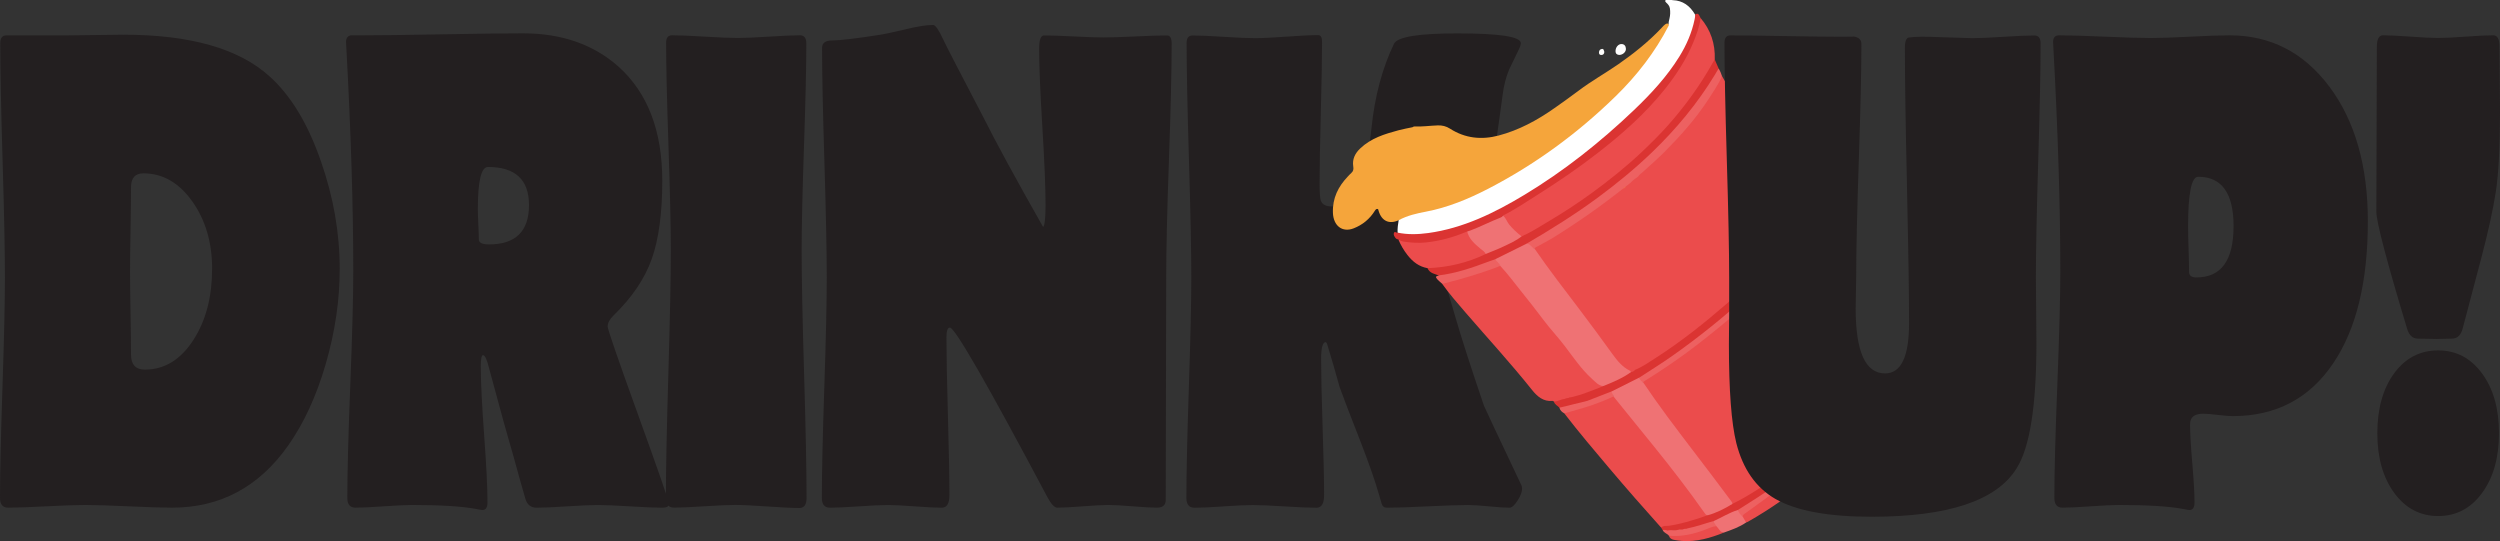 <?xml version="1.0" encoding="UTF-8"?>
<svg id="Layer_2" data-name="Layer 2" xmlns="http://www.w3.org/2000/svg" viewBox="0 0 671.51 145.35">
  <rect x="0" y="0" width="671.51" height="145.35" fill="#333333" stroke="none"/>
  <defs>
    <style>
      .cls-1 {
        fill: #fefefe;
      }

      .cls-1, .cls-2, .cls-3, .cls-4, .cls-5, .cls-6, .cls-7, .cls-8, .cls-9, .cls-10 {
        stroke-width: 0px;
      }

      .cls-2 {
        fill: #fcfcfb;
      }

      .cls-3 {
        fill: #eb4c4c;
      }

      .cls-4 {
        fill: #fff;
      }

      .cls-5 {
        fill: #f37b4c;
      }

      .cls-6 {
        fill: #ef7274;
      }

      .cls-7 {
        fill: #231f20;
      }

      .cls-8 {
        fill: #f5a53b;
      }

      .cls-9 {
        fill: #db3432;
      }

      .cls-10 {
        fill: #ed6161;
      }
    </style>
  </defs>
  <g id="Layer_1-2" data-name="Layer 1">
    <g>
      <path class="cls-7" d="m91.25,72.25c0,8.38-1.25,16.88-3.75,25.5-2.5,8.62-5.88,15.95-10.13,21.97-7.84,11.09-18.22,16.64-31.15,16.64-2.61,0-6.51-.12-11.69-.36-5.18-.24-9.08-.36-11.69-.36-2.3,0-5.76.12-10.36.36-4.61.24-8.04.36-10.29.36-1.46,0-2.19-.87-2.19-2.62,0-6.57.22-16.44.66-29.61.44-13.17.66-23.04.66-29.61,0-6.99-.21-17.5-.63-31.51S.07,18.51.07,11.58c0-1.39.55-2.08,1.66-2.08h16.74c1.68,0,4.07-.03,7.17-.09,3.32-.06,5.82-.09,7.5-.09,17.89,0,30.95,3.71,39.18,11.12,5.75,5.12,10.38,12.75,13.88,22.88,3.36,9.58,5.05,19.23,5.05,28.94Zm-34.27,0c0-7.11-1.78-13.17-5.35-18.18-3.56-5-7.94-7.51-13.12-7.51-2.21,0-3.32,1.25-3.32,3.75s-.04,6.28-.13,11.35c-.09,5.06-.13,8.86-.13,11.39s.04,6.16.13,11.08c.09,4.91.13,8.61.13,11.08,0,2.71,1.24,4.07,3.72,4.07,5.31,0,9.7-2.71,13.15-8.14,3.28-5.18,4.91-11.48,4.91-18.9Z"/>
      <path class="cls-7" d="m179.68,135.37c0,.66-.6,1-1.79,1-1.95,0-4.84-.12-8.67-.36-3.83-.24-6.7-.36-8.6-.36s-4.62.12-8.27.36c-3.65.24-6.39.36-8.2.36-1.51,0-2.5-.75-2.99-2.26-.8-2.71-1.95-6.81-3.45-12.3-1.46-4.94-3.54-12.45-6.24-22.52-.62-2.59-1.19-3.89-1.73-3.89-.4,0-.6.99-.6,2.98,0,4.1.3,10.25.9,18.45.6,8.2.9,14.23.9,18.08,0,1.39-.44,2.08-1.33,2.08-.31,0-.86-.09-1.66-.27-3.81-.72-9.56-1.08-17.27-1.08-1.68,0-4.22.12-7.6.36-3.39.24-5.92.36-7.6.36-1.46,0-2.19-.87-2.19-2.62,0-6.75.27-16.89.8-30.43.53-13.53.8-23.68.8-30.43,0-17.24-.62-37.25-1.86-60.04l-.07-1.27c-.09-1.21.33-1.9,1.26-2.08-.09,0,.75,0,2.52,0,4.83,0,12.11-.09,21.85-.27,9.74-.18,17.04-.27,21.92-.27,10.36,0,18.9,2.98,25.63,8.95,7.84,7.05,11.75,17.27,11.75,30.65,0,8.68-.94,15.67-2.82,20.98-1.88,5.31-5.3,10.37-10.26,15.19-1.06,1.03-1.59,2.02-1.59,2.98,0,.72,2.74,8.68,8.23,23.87s8.24,23.12,8.24,23.78Zm-37.59-80.3c0-6.81-3.68-10.22-11.02-10.22-1.82,0-2.72,3.77-2.72,11.3,0,.9.04,2.26.13,4.07.09,1.81.13,3.16.13,4.07s.91,1.36,2.72,1.36c7.17,0,10.76-3.53,10.76-10.58Z"/>
      <path class="cls-7" d="m216.65,133.74c0,1.81-.64,2.71-1.93,2.71-1.9,0-4.77-.14-8.6-.41-3.83-.27-6.72-.41-8.67-.41-1.82,0-4.55.12-8.2.36-3.65.24-6.39.36-8.2.36-1.46,0-2.19-.87-2.19-2.62,0-7.35.22-18.45.66-33.28.44-14.83.66-25.95.66-33.37,0-6.21-.21-15.51-.63-27.9-.42-12.39-.63-21.63-.63-27.71,0-1.33.53-1.99,1.59-1.99,1.95,0,4.88.12,8.8.36,3.92.24,6.87.36,8.87.36,1.86,0,4.65-.12,8.37-.36,3.72-.24,6.49-.36,8.3-.36,1.15,0,1.73.72,1.73,2.17,0,6.15-.21,15.39-.63,27.72-.42,12.33-.63,21.57-.63,27.71,0,7.42.22,18.54.66,33.37.44,14.83.66,25.92.66,33.28Z"/>
      <path class="cls-7" d="m314.71,11.94c0,6.87-.24,17.23-.73,31.06-.49,13.83-.73,24.22-.73,31.15l-.13,60.13c0,1.39-.78,2.08-2.32,2.08-1.46,0-3.64-.12-6.54-.36-2.9-.24-5.08-.36-6.54-.36s-3.79.12-6.84.36c-3.06.24-5.36.36-6.91.36-.75,0-1.66-1-2.72-2.98-16.07-30.26-24.77-45.39-26.1-45.39-.62,0-.93.87-.93,2.62,0,4.7.13,11.77.4,21.21.26,9.43.4,16.5.4,21.2,0,2.23-.69,3.35-2.06,3.35-1.59,0-4-.12-7.21-.36-3.21-.24-5.61-.36-7.21-.36-1.73,0-4.33.12-7.8.36-3.48.24-6.08.36-7.8.36-1.46,0-2.19-.87-2.19-2.62,0-6.57.22-16.44.66-29.61.44-13.17.66-23.04.66-29.61s-.21-17.17-.63-30.88c-.42-13.71-.63-23.98-.63-30.79,0-1.33.91-1.99,2.72-1.99,1.99,0,6.31-.51,12.95-1.54.89-.12,3.25-.63,7.11-1.54,2.92-.72,5.27-1.08,7.04-1.08.62,0,1.53,1.3,2.72,3.89.75,1.63,4.32,8.53,10.69,20.71,3.41,6.81,8.79,16.7,16.14,29.66.44-.42.66-2.38.66-5.88,0-4.64-.29-11.65-.86-21.02-.58-9.37-.86-16.38-.86-21.02,0-2.35.44-3.53,1.33-3.53,1.77,0,4.43.09,7.97.27,3.54.18,6.2.27,7.97.27,1.9,0,4.76-.09,8.57-.27,3.81-.18,6.66-.27,8.57-.27.8,0,1.2.81,1.2,2.44Z"/>
      <path class="cls-7" d="m408.85,131.21c0,.9-.41,1.99-1.23,3.26-.82,1.27-1.54,1.9-2.16,1.9-1.24,0-3.09-.12-5.55-.36-2.46-.24-4.28-.36-5.48-.36-2.44,0-6.09.12-10.96.36-4.87.24-8.52.36-10.96.36-.71,0-1.17-.36-1.39-1.08-.22-.72-.44-1.48-.66-2.26-1.06-3.74-2.77-8.62-5.11-14.65-2.83-7.23-4.67-12.03-5.51-14.38-1.06-3.86-2.19-7.75-3.39-11.66-.18-.3-.29-.45-.33-.45-.84,0-1.26,1.51-1.26,4.52,0,4.04.13,10.14.4,18.31.27,8.17.4,14.27.4,18.31,0,2.23-.69,3.35-2.06,3.35-1.9,0-4.76-.12-8.57-.36-3.81-.24-6.66-.36-8.57-.36-1.73,0-4.33.12-7.8.36-3.48.24-6.08.36-7.8.36-1.46,0-2.19-.87-2.19-2.62,0-6.57.22-16.44.66-29.61.44-13.17.66-23.04.66-29.61,0-6.99-.21-17.5-.63-31.51-.42-14.02-.63-24.52-.63-31.51,0-1.33.53-1.99,1.59-1.99,1.86,0,4.66.12,8.4.36,3.74.24,6.54.36,8.4.36s4.74-.14,8.5-.41c3.76-.27,6.57-.41,8.43-.41.71,0,1.06.6,1.06,1.81,0,4.22-.11,10.57-.33,19.03-.22,8.47-.33,14.82-.33,19.03,0,2.41.11,3.95.33,4.61.4,1.03,1.37,1.54,2.92,1.54,5.71,0,9.27-7.02,10.69-21.07.89-8.56,2.9-16.1,6.04-22.61.89-1.87,6.55-2.8,17-2.8,11.38,0,17.07.87,17.07,2.62,0,.3-.11.72-.33,1.27-1.86,3.8-2.79,5.73-2.79,5.79-.84,1.99-1.42,4.19-1.73,6.6-1.15,8.38-1.79,13.05-1.93,14.02-.89,5.19-2.01,9.65-3.39,13.38-1.68,4.58-4.18,9.1-7.5,13.56-2.35,3.14-3.52,5.21-3.52,6.24,0,.36,1.22,4.64,3.65,12.84,1.55,5.37,4.09,13.26,7.64,23.69.44,1.03,3.81,8.17,10.09,21.43.09.24.13.51.13.81Z"/>
      <path class="cls-7" d="m636.01,59.5c0,16.16-3.08,28.82-9.23,37.98-6.38,9.53-15.41,14.29-27.1,14.29-.89,0-2.2-.11-3.95-.32-1.75-.21-3.07-.32-3.95-.32-2.35,0-3.52.94-3.52,2.8,0,2.35.2,5.86.6,10.54.4,4.67.6,8.15.6,10.44,0,1.39-.44,2.08-1.33,2.08-.31,0-.86-.09-1.66-.27-3.85-.72-9.61-1.08-17.27-1.08-1.68,0-4.22.12-7.6.36-3.39.24-5.92.36-7.6.36-1.46,0-2.19-.87-2.19-2.62,0-6.75.26-16.89.8-30.43.53-13.53.8-23.68.8-30.43,0-17.24-.62-37.25-1.86-60.04l-.07-1.27c-.09-1.39.44-2.08,1.59-2.08,2.74,0,6.86.12,12.35.36,5.49.24,9.61.36,12.35.36,2.35,0,5.87-.12,10.56-.36,4.69-.24,8.21-.36,10.56-.36,10.98,0,19.91,4.6,26.8,13.79,6.88,9.19,10.33,21.27,10.33,36.21Zm-36.06,1.27c0-8.86-3.17-13.29-9.5-13.29-1.82,0-2.72,4.43-2.72,13.29,0,1.39.04,3.44.13,6.15.09,2.71.13,4.76.13,6.15,0,.96.66,1.45,1.99,1.45,6.64,0,9.96-4.58,9.96-13.74Z"/>
      <path class="cls-7" d="m671.51,30.47c0,9.16-.38,16.19-1.13,21.07-.75,4.88-2.1,11-4.05,18.36l-4.78,18.08c-.44,1.99-1.44,2.98-2.99,2.98l-4.05.09-5.05-.09c-1.37,0-2.32-.84-2.86-2.53-5.54-18.33-8.3-28.85-8.3-31.56l.13-44.22c0-2.11.55-3.17,1.66-3.17,1.64,0,4.11.12,7.41.36,3.3.24,5.77.36,7.41.36s4.11-.12,7.4-.36c3.3-.24,5.77-.36,7.41-.36,1.11,0,1.66,1.03,1.66,3.07s.02,5.05.07,9c.04,3.95.07,6.92.07,8.91Zm-.27,85.9c0,6.57-1.52,11.92-4.55,16.05-3.03,4.13-6.96,6.19-11.79,6.19s-8.76-2.07-11.79-6.19c-3.03-4.13-4.55-9.48-4.55-16.05s1.5-12,4.52-16.1c3.01-4.1,6.95-6.15,11.82-6.15s8.75,2.07,11.79,6.19c3.03,4.13,4.55,9.48,4.55,16.05Z"/>
    </g>
    <g>
      <g>
        <path class="cls-3" d="m462.55,20.45c1.29,2.13,2.32,4.42,3.41,6.67,3.62,7.54,6.98,15.21,10.69,22.69.22.81.66,1.5,1.11,2.19,1.43,2.5,2.37,5.14,2.44,8.12.04,1.88.61,3.67,1.42,5.35-.05.39-.31.63-.57.87-9.24,8.55-18.39,17.21-28.43,24.72-3.75,2.8-7.6,5.42-11.62,7.76-.59.35-1.19.7-1.86.88-.41.1-.81.18-1.23.14-1.21-.2-2.02-1.09-2.85-1.91-1.74-1.7-3.04-3.81-4.47-5.79-4.78-6.6-9.81-12.98-14.64-19.53-1.09-1.48-2.16-2.97-3.21-4.47-.28-.39-.58-.78-.66-1.29,0-.57.41-.79.79-.98,4.93-2.48,9.45-5.7,14.02-8.83,3.04-2.08,5.94-4.38,8.9-6.58.31-.14.59-.33.79-.62.54-.48,1.1-.92,1.67-1.35.29-.15.54-.35.74-.63.36-.34.76-.64,1.14-.96.3-.16.53-.4.71-.69,3.4-3.16,6.81-6.32,9.96-9.77,4.14-4.54,7.78-9.47,10.86-14.87.23-.41.38-.92.87-1.1Z"/>
        <path class="cls-3" d="m483.31,68.83c1.21,2.34,2.32,4.73,3.36,7.15.27,1.1.92,2,1.43,2.97,2.91,6.11,5.82,12.21,8.74,18.32.17.35.31.73.55,1.03,1.03,1.3,1.44,2.74.93,4.4-.09.3.16.55.11.84-.57,2.12-1.71,3.93-2.83,5.74-2.86,4.63-6.41,8.6-10.25,12.3-4.45,4.28-9.34,7.89-14.51,11.08-1.47.91-2.96,1.78-4.49,2.56-.33.17-.66.39-1.05.25-1.89-2.48-3.73-5.01-5.61-7.49-5.8-7.64-11.73-15.17-17.21-23.08-.47-.68-1.06-1.3-1.24-2.17.1-.65.65-.85,1.08-1.13,3.02-1.93,6.03-3.87,8.95-5.98,7.02-5.06,13.67-10.64,20.16-16.44,3.57-3.2,7.11-6.44,10.62-9.71.35-.33.69-.79,1.27-.64Z"/>
        <path class="cls-8" d="m375.69,59.15c-2.55,1.17-4.56.24-5.39-2.51-.08-.25-.05-.56-.41-.52-.26.03-.41.17-.56.43-1.4,2.28-3.36,3.86-5.72,4.78-3.05,1.2-5.44-.66-5.58-4.14-.16-3.98,1.45-7.11,4.02-9.8.31-.32.61-.66.94-.95.53-.47.62-.98.5-1.74-.31-1.96.51-3.53,1.84-4.8,2.93-2.81,6.6-3.9,10.28-4.9,1.25-.34,2.53-.56,3.8-.83.16-.11.32-.21.51-.2,2.1.1,4.19-.22,6.29-.29,1.14-.04,2.23.21,3.27.88,4.09,2.62,8.5,3.05,13.07,1.84,5.44-1.44,10.36-4.1,15.01-7.38,2.17-1.53,4.33-3.06,6.45-4.66,3.41-2.58,7.12-4.65,10.62-7.07,4.21-2.92,8.22-6.12,11.78-9.91.28-.3.55-.63.89-.86.42-.28.81-.35,1.06.24.08.5-.17.89-.38,1.29-2.87,5.24-6.29,10.04-10.27,14.37-9.11,9.89-19.57,17.87-30.83,24.7-5.69,3.45-11.59,6.38-17.83,8.53-2.54.88-5.17,1.31-7.76,1.94-1.57.39-3.12.81-4.62,1.45-.31.13-.63.3-.98.12Z"/>
        <path class="cls-4" d="m375.69,59.15c2.31-1.26,4.82-1.82,7.34-2.3,5.82-1.11,11.28-3.36,16.57-6.08,12.62-6.51,24.09-14.87,34.42-24.97,5.66-5.53,10.53-11.77,14.24-18.99-.16-.63.02-1.23.17-1.83.22-.9.24-1.82.11-2.73-.1-.68-.55-1.15-1.02-1.58-.14-.13-.29-.31-.22-.51.08-.23.31-.16.48-.16.52.02,1.04-.07,1.56.05,2.66.09,4.58,1.5,5.96,3.85.46.49.24,1.06.13,1.59-.65,3.23-1.93,6.2-3.56,8.99-1.84,3.15-4.08,5.95-6.46,8.66-7.43,8.49-15.98,15.55-24.87,22.16-7.36,5.47-15.1,10.2-23.43,13.79-4.29,1.85-8.71,3.2-13.31,3.83-2.46.34-4.92.48-7.39.1-.4-.06-.81-.08-1.01-.55-.05-1.12.1-2.23.29-3.33Z"/>
        <path class="cls-3" d="m417.41,107.88c-.14-.07-.28-.21-.41-.2-2.41.25-4.08-1.17-5.49-2.94-5.7-7.14-11.85-13.83-17.8-20.72-2.2-2.54-4.41-5.08-6.38-7.84.19-.35.54-.43.86-.51,4.72-1.21,9.38-2.61,13.96-4.32.2-.08.42-.12.63-.13.56.02.87.43,1.2.82,4.59,5.52,8.78,11.42,13.42,16.89,3.03,3.57,5.62,7.53,8.76,10.98,1.16,1.27,2.38,2.5,3.87,3.35.23.13.54.2.59.56-.06.2-.21.33-.38.4-2.67,1.09-5.33,2.21-8.16,2.79-1.02.07-2,.34-2.93.79-.58.19-1.16.57-1.76.07Z"/>
        <path class="cls-3" d="m456.79,4.85c2.69,3.16,3.96,6.87,3.8,11.13.04.53-.19.95-.43,1.38-3.06,5.33-6.56,10.29-10.5,14.92-6.84,8.03-14.72,14.74-23.16,20.73-5.1,3.62-10.4,6.87-15.83,9.9-.62.35-1.21.81-1.97.8-1.88-.99-3.23-2.58-4.39-4.39-.27-.43-.55-.87-.7-1.38.05-.44.41-.54.7-.71,9.7-5.73,19.15-11.87,27.97-19.05,4.28-3.48,8.38-7.2,12.09-11.38,3.63-4.09,6.86-8.51,9.29-13.53,1.12-2.32,2-4.75,2.61-7.29.1-.4.11-.87.51-1.12Z"/>
        <path class="cls-3" d="m446.18,141.71c-4.68-5.22-9.31-10.49-13.84-15.85-4.12-4.87-8.24-9.74-12.15-14.81.15-.38.49-.49.81-.59,3.96-1.14,7.92-2.29,11.71-4.02.17-.08.36-.11.54-.1.5.08.81.47,1.11.84,7.91,9.8,16.01,19.43,23.29,29.8.36.51.97.85,1.01,1.59-.16.27-.42.38-.68.48-3.46,1.21-6.96,2.25-10.6,2.68-.39.05-.8.13-1.19-.02Z"/>
        <path class="cls-9" d="m408.71,63.5c2.38-1.04,4.58-2.45,6.81-3.78,4.16-2.46,8.23-5.09,12.15-7.96,4.68-3.42,9.22-7.05,13.47-11.08,2.4-2.28,4.76-4.61,6.96-7.1,4.53-5.11,8.55-10.64,11.93-16.69.17-.31.36-.61.55-.92.35.8.7,1.6,1.04,2.4.06.57-.23,1.01-.5,1.46-2.5,4.22-5.33,8.18-8.43,11.92-10.08,12.15-22.23,21.48-35.26,29.63-2.43,1.52-4.89,2.96-7.37,4.39-2.81,1.38-5.61,2.82-8.44,4.15-4.37,1.78-8.81,3.35-13.44,4.16-.58.1-1.2.39-1.77-.11-.54-.19-1.09-.35-1.61-.58-.6-.27-1.1-.69-1.36-1.37.59-.66,1.41-.45,2.1-.51,4.41-.41,8.66-1.45,12.73-3.35.17-.08.36-.11.53-.17,3.08-1.23,6.12-2.55,9.02-4.23.28-.16.59-.15.88-.27Z"/>
        <path class="cls-9" d="m422.07,106.69c2.56-.57,4.99-1.58,7.44-2.51.37-.14.73-.3,1.1-.45,0,0,0,0,0,0,.1-.36.38-.51.66-.63,2.2-.94,4.38-1.91,6.42-3.21.1-.07.23-.08.35-.11.4-.02.76-.15,1.07-.41,0,0,0,0,0,0,2.04-.81,3.85-2.1,5.69-3.28,6.73-4.31,13.01-9.32,19.1-14.6,4.33-3.76,8.57-7.62,12.75-11.57,1.33-1.25,2.7-2.45,4.06-3.66l1.81,1c-.04.38-.25.65-.52.89-6.06,5.68-12.09,11.41-18.44,16.73-6.94,5.82-14.13,11.25-21.79,15.94-.43.26-.86.52-1.31.75-2.49,1.35-4.99,2.67-7.56,3.85-2.14.92-4.3,1.81-6.51,2.54,0,0,0,0,0,0-.56-.04-1.06.24-1.58.38-.09.02-.17.04-.26.06-.33.12-.68.13-1,.29,0,0,0,0,0,0-.25.05-.5.07-.73.19,0,0,0,0,0,0-.38.04-.73.17-1.07.33,0,0,0,0,0,0-.08.03-.16.04-.25.05-.38.01-.75.06-1.12.14,0,0,0,0,0,0-.38.13-.78.19-1.17.24,0,0,0,0,0,0-.14-.01-.26-.1-.38-.17-.49-.53-1.23-.79-1.44-1.6,0,0,0,0,0,0,.58-.03,1.13-.17,1.66-.4,0,0,0,0,0,0,1-.24,2-.49,2.99-.79Z"/>
        <path class="cls-10" d="m410,65.48c6.55-3.84,13.01-7.85,19.16-12.39,5.11-3.77,10.02-7.79,14.64-12.24,6.4-6.17,12.09-12.98,16.79-20.71.35-.58.7-1.17,1.04-1.75.4.64.68,1.35.92,2.07-.98,2.21-2.34,4.18-3.63,6.17-3.38,5.22-7.48,9.79-11.78,14.13-1.96,1.99-4.09,3.79-6.14,5.68-.25.21-.49.42-.74.63-.25.48-.73.66-1.11.98-.27.18-.5.41-.75.61-.48.56-1.09.93-1.66,1.37-.27.18-.51.41-.76.62-6.05,4.78-12.32,9.19-18.84,13.22-1.37.84-2.8,1.54-4.19,2.33-.29.16-.67.22-.73.68-1.03.06-1.5-.9-2.23-1.38Z"/>
        <path class="cls-3" d="m399.06,68.23c-4.96,2.41-10.18,3.59-15.61,3.8-2.26-.39-3.98-1.7-5.41-3.54-.99-1.27-1.81-2.67-2.44-4.18,1.59.19,3.17.53,4.76.54,4.42.04,8.66-1.08,12.79-2.68.29-.11.56-.29.88-.27.19.06.32.22.39.4.67,1.92,2.1,3.13,3.55,4.31.29.24.59.48.85.76.22.23.46.47.25.85Z"/>
        <path class="cls-9" d="m446.18,141.71c.61-.6,1.42-.39,2.12-.49,3.15-.46,6.19-1.4,9.21-2.42.38-.13.75-.26,1.13-.39.15-.38.49-.48.8-.59,1.63-.58,3.2-1.32,4.72-2.19.34-.2.7-.44,1.13-.27,2.82-1.35,5.48-3.02,8.12-4.73,3.77-2.45,7.36-5.2,10.68-8.3,5.37-5.01,10.23-10.51,13.53-17.37.21-.44.36-.9.54-1.36.12-.24.09-.56.35-.71.16-.58.41-.75.84-.22.33.4.52.85.53,1.38-1.17,3.56-2.8,6.83-5.15,9.67-.26.21-.51.44-.62.79-.1.19-.24.36-.4.5-.31.17-.44.49-.59.79-4.46,5.55-9.69,10.15-15.32,14.26-3.55,2.59-7.19,5.02-10.99,7.18-2.25.82-4.28,2.18-6.54,3-2.27.83-4.57,1.56-6.94,2-.34-.06-.66.05-.98.15-.09.03-.19.04-.29.03-.44-.05-.86.06-1.27.19-.1.02-.2.02-.3.01-.87.02-1.74-.07-2.6.12-.49.05-.91-.16-1.32-.4-.14-.22-.28-.44-.41-.66Z"/>
        <path class="cls-3" d="m500.51,105.91c.36,3.69-.98,6.85-2.79,9.83-2.89,4.77-6.74,8.58-10.83,12.13-5.43,4.71-11.27,8.8-17.45,12.31-.13.08-.29.11-.43.17-.67-.28-.93-.9-1.13-1.56,0-.76.57-1.05,1.04-1.4,3.29-2.47,6.67-4.77,9.97-7.23,4.31-3.21,8.51-6.57,12.21-10.59,3.4-3.69,6.29-7.78,8.45-12.44.22-.47.3-1.11.95-1.22Z"/>
        <path class="cls-10" d="m440.44,101.35c2.86-1.89,5.78-3.67,8.59-5.65,7.26-5.1,14.17-10.68,20.78-16.7,4.27-3.88,8.49-7.83,12.73-11.75.36.47.84.87.78,1.58-2.76,2.52-5.51,5.06-8.29,7.56-2.57,2.31-5.14,4.61-7.74,6.87-3.75,3.26-7.6,6.39-11.52,9.42-4.43,3.42-9.04,6.54-13.76,9.49-.24.15-.51.25-.64.55-.95-.09-1.19-.44-.93-1.37Z"/>
        <path class="cls-10" d="m500.51,105.91c-1.54,3.34-3.31,6.54-5.5,9.46-2.26,3.01-4.79,5.73-7.54,8.24-5.78,5.29-12.26,9.5-18.48,14.12-.36.27-.87.43-.9,1.04-.95-.2-1.36-.75-1.3-1.78,3.61-2.28,7.24-4.53,10.7-7.08,3.84-2.84,7.52-5.87,10.91-9.3,1.35-1.36,2.61-2.79,3.81-4.29.22-.27.5-.48.75-.71.17-.29.36-.56.59-.79.11-.13.23-.26.34-.39.16-.3.37-.56.59-.8.89-1.44,1.96-2.74,2.77-4.25.73-1.38,1.36-2.79,1.87-4.28.14-.42.22-.92.75-1.04.85.36.82,1.08.64,1.85Z"/>
        <path class="cls-10" d="m386.42,73.98c4.56-.55,8.9-2.02,13.2-3.64.67-.25,1.34-.48,2.01-.71,1.02.44,1.38.94,1.32,1.79-4.95,1.96-10.03,3.43-15.15,4.74-.15.04-.31.02-.46.03-.41-.37-.86-.72-1.24-1.13-.58-.64-.5-.86.32-1.07Z"/>
        <path class="cls-6" d="m466.79,136.99c.26.74.72,1.31,1.3,1.78.31.52.62,1.05.93,1.57-1.84,1.27-3.91,1.98-5.96,2.71-1.24.31-1.62-.81-2.24-1.53-.23-.5-.88-.83-.53-1.55,2.18-.97,4.21-2.29,6.5-2.98Z"/>
        <path class="cls-3" d="m461.04,141.33c.64.62.96,1.67,2.02,1.72-3.63,1.46-7.33,2.53-11.26,2.25-.74-.05-1.47-.16-2.2-.3-.59-.12-1.1-.41-1.32-1.08.23-.34.58-.4.91-.37,3.58.26,6.87-.97,10.17-2.18.55-.2,1.12-.44,1.68-.03Z"/>
        <path class="cls-10" d="m421.52,109.06c.06,0,.12-.01.17-.02.34-.11.65-.32,1.02-.28.25-.06.48-.2.75-.2"/>
        <path class="cls-10" d="m426.33,107.68c2.17-.84,4.34-1.69,6.52-2.53.43.33.9.64.53,1.33-3.56,1.71-7.27,2.92-11.05,3.94-.72.19-1.43.41-2.15.61-.62-.35-1.15-.78-1.33-1.56.15-.02.29-.04.44-.06"/>
        <path class="cls-10" d="m461.04,141.33c-1.04.06-1.97.53-2.91.9-3.19,1.24-6.44,1.96-9.85,1.68-.47-.64-1.37-.73-1.68-1.56.43-.02.87-.03,1.28.15.93-.23,1.89.09,2.81-.17.03,0,.07,0,.1,0,.43-.26.94.07,1.38-.2.03,0,.07,0,.1,0,.3-.23.69.04.99-.2,2.39-.47,4.69-1.33,7.03-1.97.11.54.5.91.75,1.36Z"/>
        <path class="cls-6" d="m402.95,71.41c-.18-.82-1-1.1-1.32-1.79,2.79-1.38,5.58-2.76,8.37-4.14,1.05-.1,1.4,1.08,2.23,1.38,3.85,5.57,7.97,10.91,12.05,16.28,2.99,3.94,5.92,7.93,8.82,11.95,1.28,1.77,2.66,3.49,4.64,4.45.11.16.53-.08.4.37-2.31,1.7-4.93,2.74-7.52,3.81-1.32-.17-2.16-1.19-3.09-2.03-2.79-2.54-4.92-5.71-7.21-8.72-1.83-2.41-3.9-4.58-5.71-7-1.98-2.65-4.04-5.24-6.1-7.82-1.82-2.28-3.56-4.63-5.55-6.75Z"/>
        <path class="cls-3" d="m438.13,99.92c-.13-.12-.27-.25-.4-.37.46-.06.92-.12,1.38-.18-.25.35-.57.55-.99.55Z"/>
        <path class="cls-5" d="m436.73,50.03c-.17.32-.4.55-.76.62"/>
        <path class="cls-6" d="m433.38,106.49c0-.53-.47-.84-.53-1.33,2.53-1.27,5.06-2.54,7.59-3.8-.04.73.44,1.05.93,1.37,4.22,6.29,8.79,12.28,13.36,18.27,3.44,4.51,6.89,9.02,10.27,13.59.18.24.35.46.29.79-2.1,1.29-4.28,2.39-6.64,3.04-.48-.08-.7-.49-.96-.86-4.19-5.95-8.62-11.69-13.17-17.32-3.71-4.58-7.42-9.16-11.13-13.74Z"/>
        <path class="cls-9" d="m422.07,106.69c-.95.49-1.94.74-2.99.79"/>
        <path class="cls-6" d="m399.06,68.23c-.26-.69-.89-.97-1.38-1.4-1.57-1.35-3.2-2.63-3.65-4.93,3.26-1.22,6.33-2.92,9.64-3.99.83.58,1.06,1.63,1.69,2.39,1,1.22,2.13,2.25,3.35,3.19-1.48,1.19-3.19,1.92-4.86,2.72-1.56.75-3.19,1.35-4.78,2.01Z"/>
        <path class="cls-1" d="m434.89,14.76c-.56-.06-.97-.32-.95-1.09.02-1.01.78-1.9,1.67-1.84.73.05,1.09.54,1.12,1.3.03.83-.86,1.64-1.83,1.63Z"/>
        <path class="cls-2" d="m430.93,13.95c-.03.54-.3.8-.77.82-.4.01-.66-.16-.67-.62-.01-.59.3-.96.82-1.01.51-.05.48.5.63.82Z"/>
        <path class="cls-9" d="m420.39,109.1c0,.05,0,.11,0,.16"/>
      </g>
      <path class="cls-9" d="m456.79,4.85c-.3,2.24-1.06,4.33-1.9,6.39-1.9,4.67-4.59,8.78-7.66,12.65-5.27,6.63-11.51,12.09-18.06,17.19-5.27,4.1-10.77,7.83-16.38,11.37-3,1.89-5.95,3.9-9.12,5.47-.09.28-.31.4-.54.49-2.77,1.08-5.42,2.47-8.2,3.51-.32.12-.65.19-.97.31-3.55,1.5-7.19,2.51-11.01,2.9-1.99.2-3.93.06-5.89-.22-.54-.08-1.01-.27-1.45-.59-.32-.03-.6-.16-.8-.43-.28-.39-.59-.84-.38-1.34.23-.53.65.09.98-.06,2.73.57,5.47.48,8.21.11,9.38-1.29,17.8-5.4,25.91-10.3,10.58-6.39,20.29-14.08,29.34-22.71,4.53-4.33,8.84-8.94,12.22-14.41,1.9-3.07,3.34-6.36,4.09-9.98.09-.42.16-.84.13-1.27.68-.46.94-.3,1.48.94Z"/>
    </g>
    <path class="cls-7" d="m548.11,11.67c0,6.99-.21,17.47-.63,31.42-.42,13.96-.63,24.43-.63,31.42,0,1.99.02,4.94.07,8.86.04,3.92.07,6.87.07,8.86,0,16.76-1.77,27.94-5.31,33.55-5.36,8.68-18.35,13.02-38.98,13.02-11.64,0-20.26-1.6-25.83-4.79-5.22-3.01-8.72-8.02-10.49-15.01-1.33-5.37-1.99-14.2-1.99-26.49,0-1.75.02-4.61.07-8.59v-9.4c0-6.99-.21-17.5-.63-31.51-.42-14.02-.63-24.52-.63-31.51,0-1.33.53-1.99,1.59-1.99,3.28,0,8.22.06,14.84.18,6.62.12,11.57.18,14.84.18,2.83,0,3.92-.03,3.25-.09,1.5.18,2.26.84,2.26,1.99,0,6.93-.23,17.36-.7,31.29-.46,13.93-.7,24.35-.7,31.29,0,.78-.02,2.14-.07,4.07-.04,1.93-.07,3.41-.07,4.43,0,11.64,2.63,17.45,7.9,17.45,4.29,0,6.44-4.49,6.44-13.47,0-8.2-.19-20.53-.56-36.98-.38-16.46-.56-28.78-.56-36.98,0-1.81.38-2.74,1.13-2.8,1.59-.24,4.36-.27,8.3-.09,5.31.18,8.19.27,8.63.27,1.86,0,4.65-.12,8.37-.36,3.72-.24,6.51-.36,8.37-.36,1.11,0,1.66.72,1.66,2.17Z"/>
  </g>
</svg>
